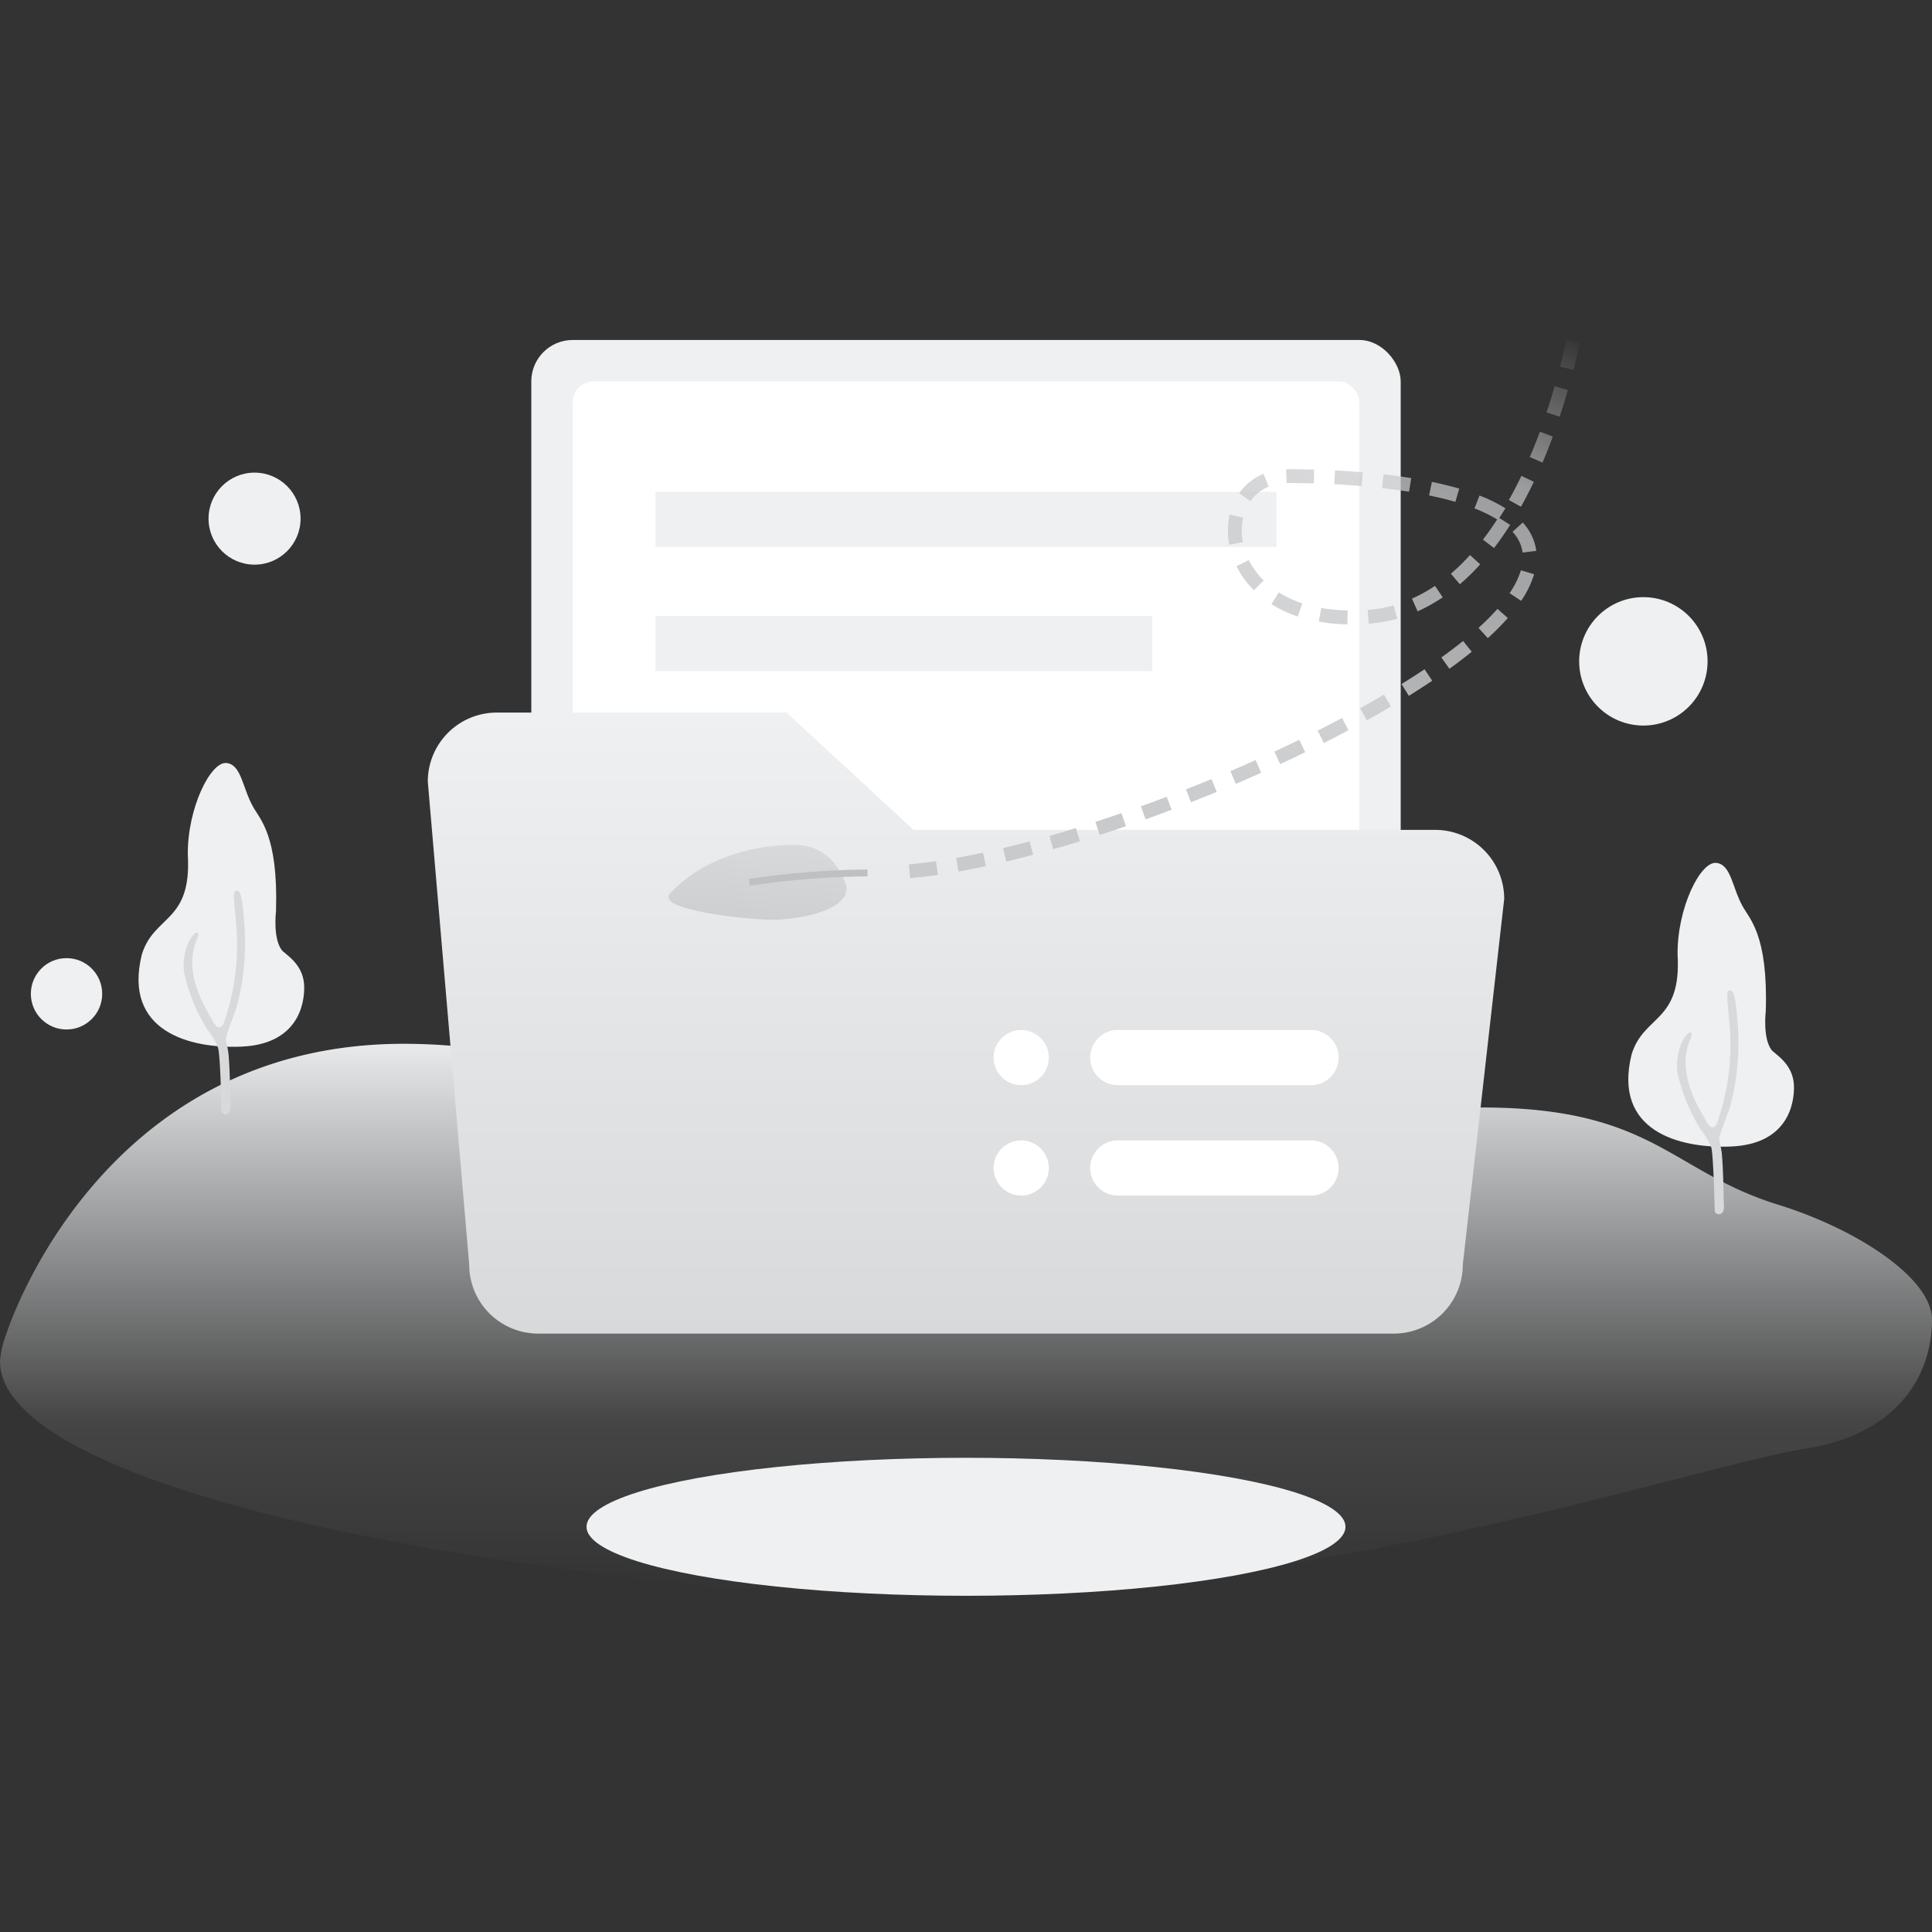 <svg viewBox="0 0 1024 1024" xmlns:xlink="http://www.w3.org/1999/xlink" xmlns="http://www.w3.org/2000/svg" id="图层_1"><rect x="0" y="0" width="1024" height="1024" fill="#333333" stroke="none"/><defs><style>.cls-1{fill:url(#未命名的渐变_31);}.cls-2{fill:#eef0f2;}.cls-3{fill:#d8d9db;}.cls-4{fill:#fff;}.cls-5{fill:url(#未命名的渐变_29);}.cls-6{fill:url(#未命名的渐变_51);}.cls-7{fill:url(#未命名的渐变_50);}.cls-8{fill:#bfc0c2;}</style><linearGradient gradientUnits="userSpaceOnUse" gradientTransform="matrix(280, 0, 0, -80, 526471.1, -33944.44)" y2="-431.23" x2="-1878.43" y1="-434.89" x1="-1878.43" id="未命名的渐变_31"><stop stop-opacity="0" stop-color="#e7e9eb" offset="0"></stop><stop stop-opacity="0.1" stop-color="#e7e9eb" offset="0.32"></stop><stop stop-color="#e7e9eb" offset="1"></stop></linearGradient><linearGradient gradientUnits="userSpaceOnUse" gradientTransform="matrix(156, 0, 0, -90, 292547, -38063)" y2="-430.78" x2="-1872.02" y1="-427.12" x1="-1872.02" id="未命名的渐变_29"><stop stop-color="#eef0f2" offset="0"></stop><stop stop-color="#d8d9db" offset="1"></stop></linearGradient><linearGradient gradientUnits="userSpaceOnUse" gradientTransform="matrix(97.19, 0, 0, -77.99, 181647.9, -33228.9)" y2="-431.77" x2="-1862.68" y1="-428.12" x1="-1860.85" id="未命名的渐变_51"><stop stop-opacity="0" stop-color="#c9cacc" offset="0"></stop><stop stop-opacity="0.7" stop-color="#c9cacc" offset="0.26"></stop><stop stop-color="#c9cacc" offset="1"></stop></linearGradient><linearGradient gradientUnits="userSpaceOnUse" gradientTransform="matrix(25.81, 0, 0, -10.85, 46905.15, -5829.69)" y2="-578.48" x2="-1801.56" y1="-582.13" x1="-1802.31" id="未命名的渐变_50"><stop stop-color="#cecfd1" offset="0"></stop><stop stop-color="#d8d9db" offset="1"></stop></linearGradient></defs><g id="暂无文件"><g id="背景"><path d="M3.31,707.15S51.72,552.09,215.85,553.24c90,.56,159.77,41.13,217.25,60.08,47.27,15.55,86.22,10.24,121.2,8.72,77.54-3.41,160.92-37.72,241.84-34.88,80.93,2.66,91.71,34.5,146.36,51.37,41.6,12.89,81.5,38.86,81.5,61,0,26.61-15.32,59.7-66,68.1-74.31,12.14-308.2,96.67-561.2,74.5C166.5,821.9,0,775.18,0,721.45A51.75,51.75,0,0,1,3.31,707.15Z" class="cls-1" id="路径_16806"></path><ellipse ry="36.57" rx="201.14" cy="809.23" cx="512" class="cls-2" id="椭圆_770"></ellipse><path d="M146.28,483.07s-1.71,14,3,20.42c1.7,2.27,11.15,7,11.91,18.34.57,11.15-4,31.77-33.47,32.91-27.22,1.14-62.58-8.13-52.56-48.78,6.43-21.18,26.47-16.82,24.39-52.75-.36-24.58,12.1-49.92,20.62-48.78,7.75.94,8.32,13,13.8,22.87C137.56,434.09,147.58,442.41,146.28,483.07Z" class="cls-2" id="路径_16807"></path><path d="M117.32,588.58c0,2.64,4.91,3.4,4.91-1.89-.19-5.12-.36-20.24-1.13-28.16-.19-2.27-1.51-7.19-1.32-8.51.56-3,4.53-12.67,5.48-15.7a128.88,128.88,0,0,0,4.35-42.73c-1.32-19.67-2.65-19.67-4.73-19.47s0,11.53.37,18.72a124.53,124.53,0,0,1-6.81,51.81c-.37.94-2.65,4.34-5.49-1.14s-16.45-24.77-8.69-43.3c2.46-5.67-1.14-4.91-4,.57a29.65,29.65,0,0,0-2.65,16.82A95.58,95.58,0,0,0,110.12,546a37.25,37.25,0,0,1,5.48,9.46C117,561.73,117.32,588.58,117.32,588.58Z" class="cls-3" id="路径_16808"></path><path d="M935.89,536s-1.7,14,3,20.42c1.7,2.27,11.15,7,11.91,18.34.56,11.16-4,31.77-33.47,32.92-27.23,1.13-62.58-8.13-52.56-48.78,6.43-21.18,26.47-16.83,24.39-52.76-.37-24.58,12.1-49.91,20.61-48.78,7.76.94,8.32,13,13.8,22.88C927.18,487,937.2,495.36,935.89,536Z" class="cls-2" id="路径_16809"></path><path d="M908.83,641.52c0,2.64,4.91,3.4,4.91-1.89-.19-5.12-.37-20.24-1.13-28.16-.19-2.27-1.52-7.19-1.33-8.51.57-3,4.54-12.67,5.49-15.7a128.88,128.88,0,0,0,4.35-42.73c-1.33-19.66-2.65-19.66-4.73-19.47s0,11.53.36,18.72a124.36,124.36,0,0,1-6.8,51.81c-.37.94-2.65,4.35-5.49-1.14s-16.46-24.77-8.69-43.3c2.45-5.67-1.14-4.91-4,.57a29.73,29.73,0,0,0-2.64,16.82A95.37,95.37,0,0,0,901.62,599a37,37,0,0,1,5.49,9.46C908.27,614.67,908.83,641.52,908.83,641.52Z" class="cls-3" id="路径_16810"></path><circle r="24.39" cy="274.89" cx="134.92" class="cls-2" id="椭圆_767"></circle><circle r="18.91" cy="526.74" cx="35.26" class="cls-2" id="椭圆_768"></circle><circle r="34.03" cy="350.53" cx="871.02" class="cls-2" id="椭圆_769"></circle></g><g id="组_17018"><rect rx="21.94" height="307.2" width="460.8" y="180.2" x="281.6" class="cls-2" id="矩形_17745"></rect><rect rx="10.97" height="288.91" width="416.92" y="202.14" x="303.54" class="cls-4" id="矩形_19289"></rect><rect height="29.26" width="329.14" y="260.66" x="347.43" class="cls-2" id="矩形_17746"></rect><rect height="29.26" width="263.32" y="326.48" x="347.43" class="cls-2" id="矩形_17747"></rect><path d="M263.32,377.68h153.6l67.29,62.18H760.69a36.57,36.57,0,0,1,36.57,36.57L775.32,670.25a36.58,36.58,0,0,1-36.57,36.58H285.26a36.57,36.57,0,0,1-36.57-36.58l-21.95-256A36.58,36.58,0,0,1,263.32,377.68Z" class="cls-5" id="路径_16917"></path><g id="组_17021"><path d="M592.46,545.91h102.4a14.63,14.63,0,0,1,14.63,14.63h0a14.63,14.63,0,0,1-14.63,14.63H592.46a14.63,14.63,0,0,1-14.63-14.63h0A14.63,14.63,0,0,1,592.46,545.91Z" class="cls-4" id="矩形_17749"></path><path d="M592.46,604.43h102.4a14.63,14.63,0,0,1,14.63,14.62h0a14.63,14.63,0,0,1-14.63,14.63H592.46a14.63,14.63,0,0,1-14.63-14.63h0A14.63,14.63,0,0,1,592.46,604.43Z" class="cls-4" id="矩形_17748"></path><circle r="14.63" cy="560.54" cx="541.26" class="cls-4" id="椭圆_832"></circle><circle r="14.63" cy="619.05" cx="541.26" class="cls-4" id="椭圆_833"></circle></g><path d="M482.38,465.45l-.64-7.31c4.52-.4,9.34-1,14.32-1.69l1.05,7.25C492,464.46,487,465,482.38,465.45Zm25.67-3.5-1.28-7.22c4.57-.81,9.36-1.75,14.23-2.8l1.53,7.16c-4.94,1.07-9.8,2-14.47,2.86Zm25.27-5.3-1.7-7.13c4.58-1.1,9.32-2.29,14.09-3.56l1.88,7.08c-4.82,1.29-9.62,2.5-14.26,3.61Zm24.91-6.54-2-7.05c4.57-1.31,9.27-2.7,14-4.15l2.15,7c-4.77,1.46-9.5,2.87-14.12,4.19Zm24.61-7.52-2.25-7c4.55-1.46,9.2-3,13.81-4.62l2.38,6.93c-4.64,1.6-9.33,3.18-13.92,4.66Zm24.34-8.33-2.47-6.89c4.53-1.63,9.13-3.33,13.67-5.05l2.59,6.85c-4.57,1.74-9.21,3.45-13.78,5.11Zm24.07-9.06-2.68-6.82c4.5-1.77,9-3.6,13.54-5.45l2.78,6.78c-4.52,1.86-9.1,3.71-13.63,5.49ZM655,415.44l-2.87-6.74c4.47-1.91,9-3.88,13.35-5.85l3,6.69c-4.4,2-8.93,4-13.44,5.9ZM678.51,405l-3.07-6.65c4.43-2.06,8.86-4.16,13.17-6.25l3.19,6.58c-4.32,2.12-8.79,4.24-13.26,6.32Zm23.17-11.21-3.29-6.54c4.38-2.22,8.73-4.47,12.92-6.7l3.43,6.47c-4.21,2.26-8.61,4.53-13,6.77Zm22.77-12-3.55-6.41c4.32-2.4,8.57-4.83,12.62-7.22l3.71,6.32c-4.08,2.43-8.38,4.88-12.75,7.3Zm22.25-13-3.85-6.22c4.23-2.63,8.33-5.27,12.18-7.86l4.08,6.09c-3.91,2.61-8.08,5.31-12.38,8Zm21.53-14.33-4.27-6c4.09-2.94,8-5.88,11.5-8.74l4.59,5.71c-3.61,2.95-7.59,6-11.79,9Zm20.32-16.24-4.91-5.44a127.44,127.44,0,0,0,10.05-10.08l5.49,4.86a138.59,138.59,0,0,1-10.61,10.66Zm-74.38-7.29A98.39,98.39,0,0,1,699,329.47l1.26-7.22a91.05,91.05,0,0,0,14,1.27Zm11.3-.36-.57-7.32.4,0a72.27,72.27,0,0,0,13.3-2.36l2,7.06a78.58,78.58,0,0,1-14.67,2.6Zm-37.58-3.81a64,64,0,0,1-14-6.55l3.9-6.22a56.51,56.51,0,0,0,12.43,5.8ZM751.37,324l-3-6.71a79.94,79.94,0,0,0,12.21-6.78l4.09,6.08A88.36,88.36,0,0,1,751.41,324Zm54.83-5.56-6.08-4.06a45.54,45.54,0,0,0,6-12.12l7,2.08a52.5,52.5,0,0,1-6.86,14.1Zm-141.56-5.57a48.17,48.17,0,0,1-9.28-12.76l6.54-3.27a40.79,40.79,0,0,0,7.88,10.82Zm109.13-3.19L769,304.08a111.37,111.37,0,0,0,10.13-9.9l5.42,4.92a117.75,117.75,0,0,1-10.76,10.55ZM807,292.88a19.78,19.78,0,0,0-5.33-11l5.42-4.92a27.27,27.27,0,0,1,7.17,15Zm-15.19-2.44L786,286c2.56-3.33,5.08-6.92,7.52-10.68a73.93,73.93,0,0,0-12-5.85l2.65-6.83a79,79,0,0,1,13.74,6.78l-3.24,5.12,5.74,3.66c-2.74,4.34-5.62,8.46-8.54,12.27Zm-140.27-1.69a39,39,0,0,1,.27-16.09l7.11,1.69a31.56,31.56,0,0,0-.19,13ZM806.1,268.56,799.75,265c2.28-4.05,4.51-8.36,6.63-12.8l6.58,3.17c-2.17,4.59-4.48,9-6.83,13.24ZM771.39,266c-4.27-1.24-9-2.39-13.93-3.41l1.47-7.18c5.16,1.06,10,2.26,14.49,3.55Zm-108.62-.37-6-4.23a29.21,29.21,0,0,1,12.93-10.24l2.75,6.79a21.68,21.68,0,0,0-9.68,7.66Zm84.06-5c-4.54-.73-9.36-1.38-14.33-1.94l.82-7.29c5.08.58,10,1.25,14.66,2Zm-25.15-3c-4.69-.39-9.56-.73-14.47-1l.36-7.32c5,.26,9.95.59,14.71,1Zm-25.35-1.41c-4.56-.13-9.1-.2-13.49-.2h-.93l-.21-7.31h1.14c4.46,0,9.07.06,13.69.2Zm121.21-11.08-6.73-2.89c1.86-4.33,3.66-8.85,5.36-13.45l6.86,2.56c-1.71,4.68-3.56,9.32-5.46,13.76Zm9.17-24.27-7-2.32c1.51-4.54,3-9.2,4.27-13.85l7,2c-1.31,4.73-2.78,9.49-4.33,14.13ZM834,196.07l-7.09-1.78c2.14-8.58,3.12-14,3.13-14.06l7.2,1.29c0,.19-1,5.67-3.2,14.52Z" class="cls-6" id="路径_16918"></path><path d="M420.57,447.8c-9.64,0-42.85,1.58-65.69,26-6.5,8.44,39.28,13.4,53.35,13.68s46.34-5,39.44-20.69S430.21,447.8,420.57,447.8Z" class="cls-7" id="路径_16918-2"></path><path d="M397.49,469.45l-.58-3.61a456.64,456.64,0,0,1,62.9-5v3.66A453,453,0,0,0,397.49,469.45Z" class="cls-8" id="路径_16919"></path></g></g></svg>